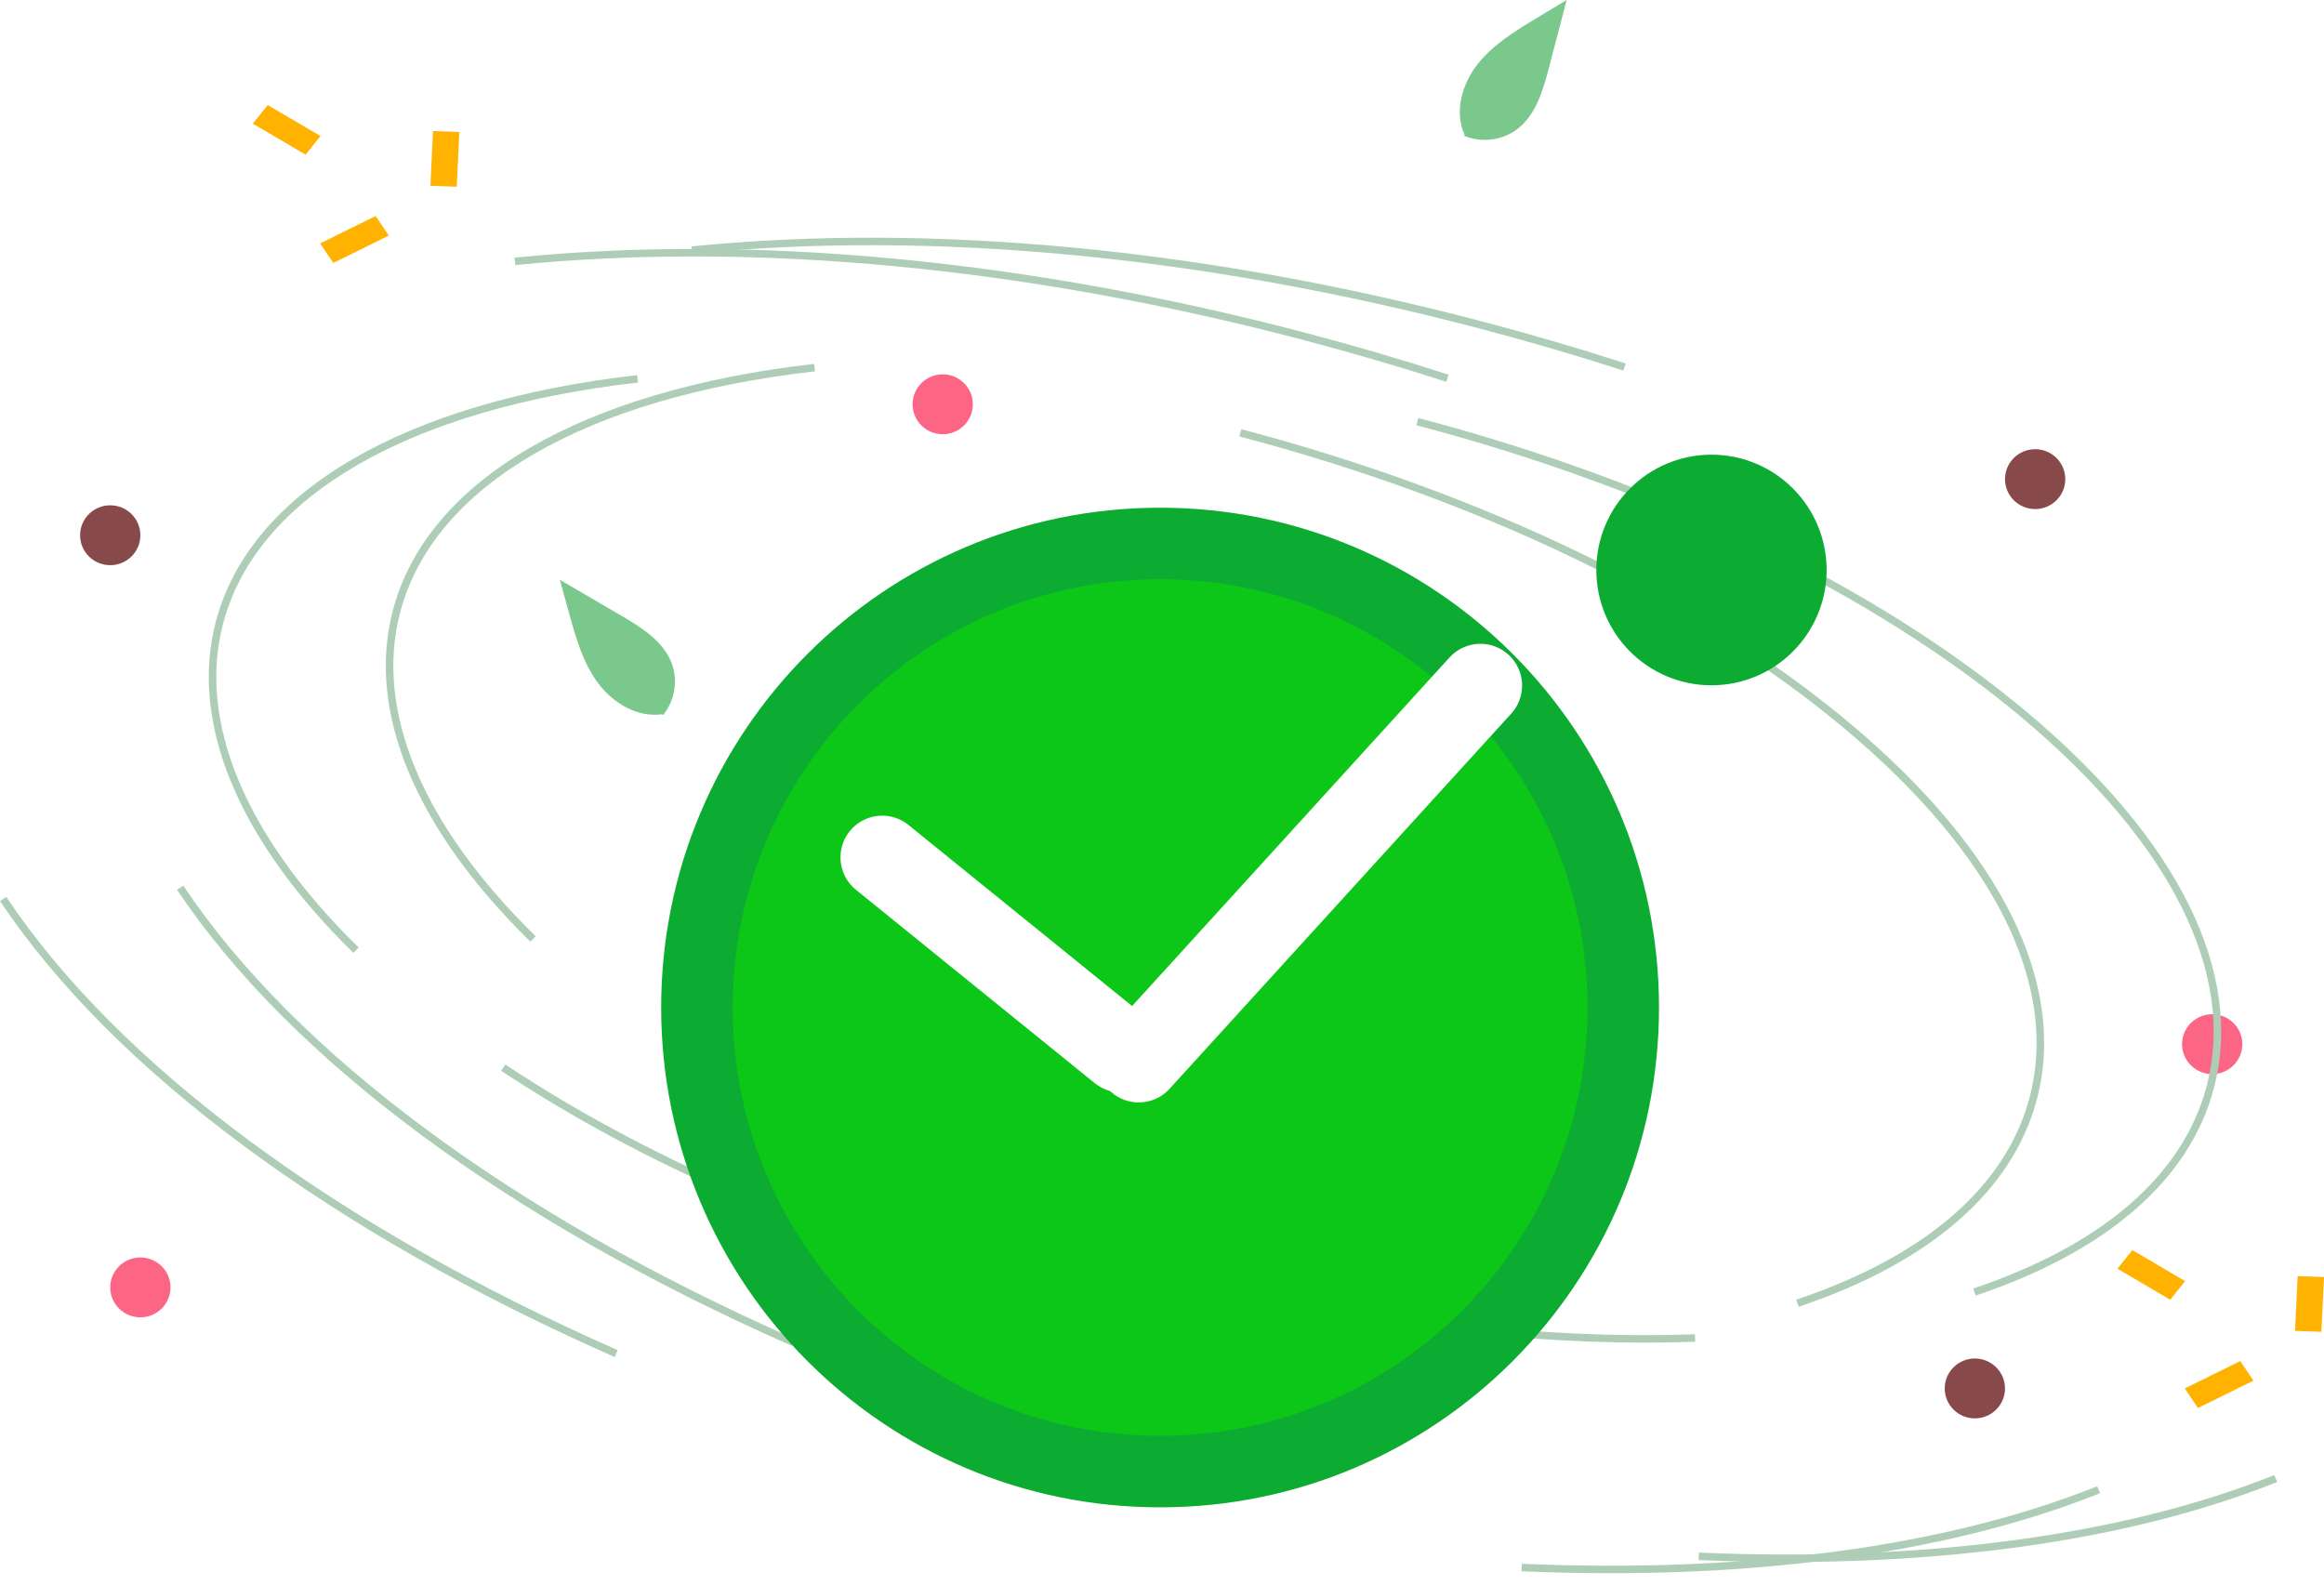 <svg width="195" height="133" viewBox="0 0 195 133" fill="none" xmlns="http://www.w3.org/2000/svg">
<path d="M138.022 112.654C125.925 112.654 112.78 110.868 99.723 107.434C83.576 103.188 68.771 96.779 56.908 88.899L57.26 88.377C69.065 96.219 83.804 102.599 99.884 106.827C114.416 110.649 129.056 112.42 142.217 111.952L142.24 112.58C140.85 112.63 139.444 112.654 138.022 112.654Z" fill="#AECDB6"/>
<path d="M122.844 11.39C123.562 11.688 124.345 11.797 125.118 11.707C125.891 11.617 126.627 11.33 127.256 10.875C128.86 9.687 129.461 7.613 129.965 5.69L131.452 0L128.94 1.515C127.133 2.605 125.285 3.731 123.98 5.385C122.676 7.039 122.016 9.357 122.876 11.276" fill="#7AC88C"/>
<path d="M55.644 59.991C56.129 59.386 56.45 58.668 56.574 57.905C56.698 57.142 56.623 56.36 56.354 55.634C55.643 53.776 53.8 52.634 52.076 51.626L46.975 48.647L47.754 51.462C48.314 53.487 48.897 55.561 50.141 57.26C51.386 58.959 53.449 60.224 55.543 59.929" fill="#7AC88C"/>
<path d="M79.101 36.434C80.497 36.434 81.629 35.309 81.629 33.922C81.629 32.535 80.497 31.41 79.101 31.41C77.704 31.41 76.572 32.535 76.572 33.922C76.572 35.309 77.704 36.434 79.101 36.434Z" fill="#FD6584"/>
<path d="M11.778 110.531C13.174 110.531 14.306 109.407 14.306 108.02C14.306 106.632 13.174 105.508 11.778 105.508C10.381 105.508 9.249 106.632 9.249 108.02C9.249 109.407 10.381 110.531 11.778 110.531Z" fill="#FD6584"/>
<path d="M185.617 90.123C187.014 90.123 188.146 88.999 188.146 87.611C188.146 86.224 187.014 85.1 185.617 85.1C184.221 85.1 183.089 86.224 183.089 87.611C183.089 88.999 184.221 90.123 185.617 90.123Z" fill="#FD6584"/>
<path d="M9.248 47.422C10.645 47.422 11.777 46.297 11.777 44.91C11.777 43.523 10.645 42.398 9.248 42.398C7.852 42.398 6.72 43.523 6.72 44.91C6.72 46.297 7.852 47.422 9.248 47.422Z" fill="#874949"/>
<path d="M165.704 119.01C167.101 119.01 168.233 117.885 168.233 116.498C168.233 115.111 167.101 113.986 165.704 113.986C164.308 113.986 163.176 115.111 163.176 116.498C163.176 117.885 164.308 119.01 165.704 119.01Z" fill="#874949"/>
<path d="M170.763 42.713C172.159 42.713 173.292 41.589 173.292 40.201C173.292 38.814 172.159 37.69 170.763 37.69C169.366 37.69 168.234 38.814 168.234 40.201C168.234 41.589 169.366 42.713 170.763 42.713Z" fill="#874949"/>
<path d="M26.894 11.417L25.641 12.978L21.212 10.375L22.464 8.814L26.894 11.417Z" fill="#FFB300"/>
<path d="M31.516 18.125L32.622 19.765L27.968 22.064L26.862 20.424L31.516 18.125Z" fill="#FFB300"/>
<path d="M36.334 10.994L38.544 11.072L38.324 15.667L36.113 15.589L36.334 10.994Z" fill="#FFB300"/>
<path d="M183.35 107.494L182.097 109.054L177.668 106.452L178.921 104.891L183.35 107.494Z" fill="#FFB300"/>
<path d="M187.973 114.201L189.079 115.841L184.425 118.14L183.319 116.5L187.973 114.201Z" fill="#FFB300"/>
<path d="M192.79 107.072L195 107.15L194.78 111.745L192.569 111.667L192.79 107.072Z" fill="#FFB300"/>
<path d="M44.505 79.009C34.813 69.531 30.719 59.642 32.978 51.166C35.877 40.288 48.756 32.767 68.312 30.531L68.384 31.155C49.1 33.36 36.418 40.712 33.589 51.327C31.39 59.576 35.425 69.248 44.949 78.562L44.505 79.009Z" fill="#AECDB6"/>
<path d="M165.773 108.706L165.571 108.111C176.39 104.477 183.157 98.624 185.14 91.182C187.661 81.723 182.184 70.746 169.719 60.273C157.19 49.748 139.123 41.014 118.845 35.681L119.006 35.074C139.373 40.43 157.528 49.209 170.127 59.794C182.789 70.432 188.338 81.636 185.751 91.343C183.711 98.998 176.803 105.001 165.773 108.706Z" fill="#AECDB6"/>
<path d="M66.43 112.917C42.66 102.445 24.344 88.858 14.855 74.66L15.382 74.312C24.805 88.412 43.025 101.918 66.686 112.343L66.43 112.917Z" fill="#AECDB6"/>
<path d="M150.003 131.06C147.552 131.06 145.058 131.006 142.522 130.897L142.55 130.27C161.471 131.084 178.166 128.834 190.832 123.764L191.069 124.346C180.019 128.769 165.936 131.06 150.003 131.06Z" fill="#AECDB6"/>
<path d="M136.212 31.095C132.283 29.824 128.242 28.641 124.201 27.578C100.947 21.463 78.087 19.291 58.093 21.3L58.029 20.675C78.098 18.66 101.036 20.836 124.363 26.971C128.416 28.037 132.468 29.223 136.408 30.498L136.212 31.095Z" fill="#AECDB6"/>
<path d="M29.651 79.951C19.958 70.472 15.864 60.584 18.123 52.107C21.022 41.23 33.901 33.709 53.457 31.473L53.53 32.097C34.246 34.301 21.563 41.654 18.735 52.268C16.536 60.517 20.57 70.19 30.094 79.503L29.651 79.951Z" fill="#AECDB6"/>
<path d="M123.167 113.597C111.07 113.597 97.924 111.812 84.867 108.378C68.72 104.131 53.915 97.722 42.053 89.842L42.404 89.32C54.209 97.162 68.949 103.542 85.029 107.771C99.56 111.592 114.201 113.363 127.362 112.896L127.385 113.523C125.995 113.573 124.589 113.598 123.167 113.597Z" fill="#AECDB6"/>
<path d="M150.919 109.645L150.716 109.05C161.535 105.416 168.302 99.563 170.285 92.122C172.806 82.662 167.33 71.686 154.864 61.213C142.335 50.687 124.268 41.953 103.99 36.621L104.152 36.014C124.518 41.37 142.673 50.149 155.272 60.733C167.935 71.371 173.484 82.576 170.897 92.282C168.857 99.937 161.948 105.941 150.919 109.645Z" fill="#AECDB6"/>
<path d="M51.575 113.86C27.805 103.388 9.489 89.801 0 75.603L0.527 75.256C9.95 89.356 28.17 102.862 51.831 113.286L51.575 113.86Z" fill="#AECDB6"/>
<path d="M135.147 132C132.695 132 130.202 131.945 127.666 131.837L127.693 131.209C146.615 132.023 163.309 129.774 175.976 124.703L176.212 125.286C165.163 129.708 151.08 132 135.147 132Z" fill="#AECDB6"/>
<path d="M121.356 32.038C117.427 30.767 113.386 29.584 109.345 28.522C86.09 22.406 63.231 20.235 43.236 22.244L43.173 21.619C63.242 19.603 86.179 21.78 109.507 27.915C113.559 28.98 117.612 30.167 121.551 31.441L121.356 32.038Z" fill="#AECDB6"/>
<g filter="url(#filter0_d_7027:8764)">
<path d="M97.341 115.699C120.03 115.699 138.424 97.27 138.424 74.537C138.424 51.804 120.03 33.375 97.341 33.375C74.651 33.375 56.258 51.804 56.258 74.537C56.258 97.27 74.651 115.699 97.341 115.699Z" fill="#0CC718"/>
<path d="M97.34 113.474C118.803 113.474 136.202 96.041 136.202 74.537C136.202 53.032 118.803 35.6 97.34 35.6C75.877 35.6 58.477 53.032 58.477 74.537C58.477 96.041 75.877 113.474 97.34 113.474Z" stroke="#0BAC31" stroke-width="6" stroke-linecap="round"/>
</g>
<path d="M74.023 71.939L94.067 88.168" stroke="white" stroke-width="7" stroke-linecap="round"/>
<path d="M95.547 88.999L124.214 57.52" stroke="white" stroke-width="7" stroke-linecap="round"/>
<g filter="url(#filter1_d_7027:8764)">
<path d="M143.604 46.724C148.51 46.724 152.487 42.739 152.487 37.824C152.487 32.908 148.51 28.924 143.604 28.924C138.699 28.924 134.722 32.908 134.722 37.824C134.722 42.739 138.699 46.724 143.604 46.724Z" fill="#0BAC31"/>
<path d="M143.604 44.5C147.284 44.5 150.267 41.512 150.267 37.825C150.267 34.139 147.284 31.15 143.604 31.15C139.925 31.15 136.942 34.139 136.942 37.825C136.942 41.512 139.925 44.5 143.604 44.5Z" stroke="#0BAC31" stroke-width="6" stroke-linecap="round"/>
</g>
<defs>
<filter id="filter0_d_7027:8764" x="49.477" y="32.6" width="95.725" height="99.875" filterUnits="userSpaceOnUse" color-interpolation-filters="sRGB">
<feFlood flood-opacity="0" result="BackgroundImageFix"/>
<feColorMatrix in="SourceAlpha" type="matrix" values="0 0 0 0 0 0 0 0 0 0 0 0 0 0 0 0 0 0 127 0" result="hardAlpha"/>
<feOffset dy="10"/>
<feGaussianBlur stdDeviation="3"/>
<feColorMatrix type="matrix" values="0 0 0 0 0.047 0 0 0 0 0.78 0 0 0 0 0.094 0 0 0 0.078 0"/>
<feBlend mode="normal" in2="BackgroundImageFix" result="effect1_dropShadow_7027:8764"/>
<feBlend mode="normal" in="SourceGraphic" in2="effect1_dropShadow_7027:8764" result="shape"/>
</filter>
<filter id="filter1_d_7027:8764" x="127.942" y="28.15" width="31.324" height="35.35" filterUnits="userSpaceOnUse" color-interpolation-filters="sRGB">
<feFlood flood-opacity="0" result="BackgroundImageFix"/>
<feColorMatrix in="SourceAlpha" type="matrix" values="0 0 0 0 0 0 0 0 0 0 0 0 0 0 0 0 0 0 127 0" result="hardAlpha"/>
<feOffset dy="10"/>
<feGaussianBlur stdDeviation="3"/>
<feColorMatrix type="matrix" values="0 0 0 0 0.047 0 0 0 0 0.78 0 0 0 0 0.094 0 0 0 0.078 0"/>
<feBlend mode="normal" in2="BackgroundImageFix" result="effect1_dropShadow_7027:8764"/>
<feBlend mode="normal" in="SourceGraphic" in2="effect1_dropShadow_7027:8764" result="shape"/>
</filter>
</defs>
</svg>
